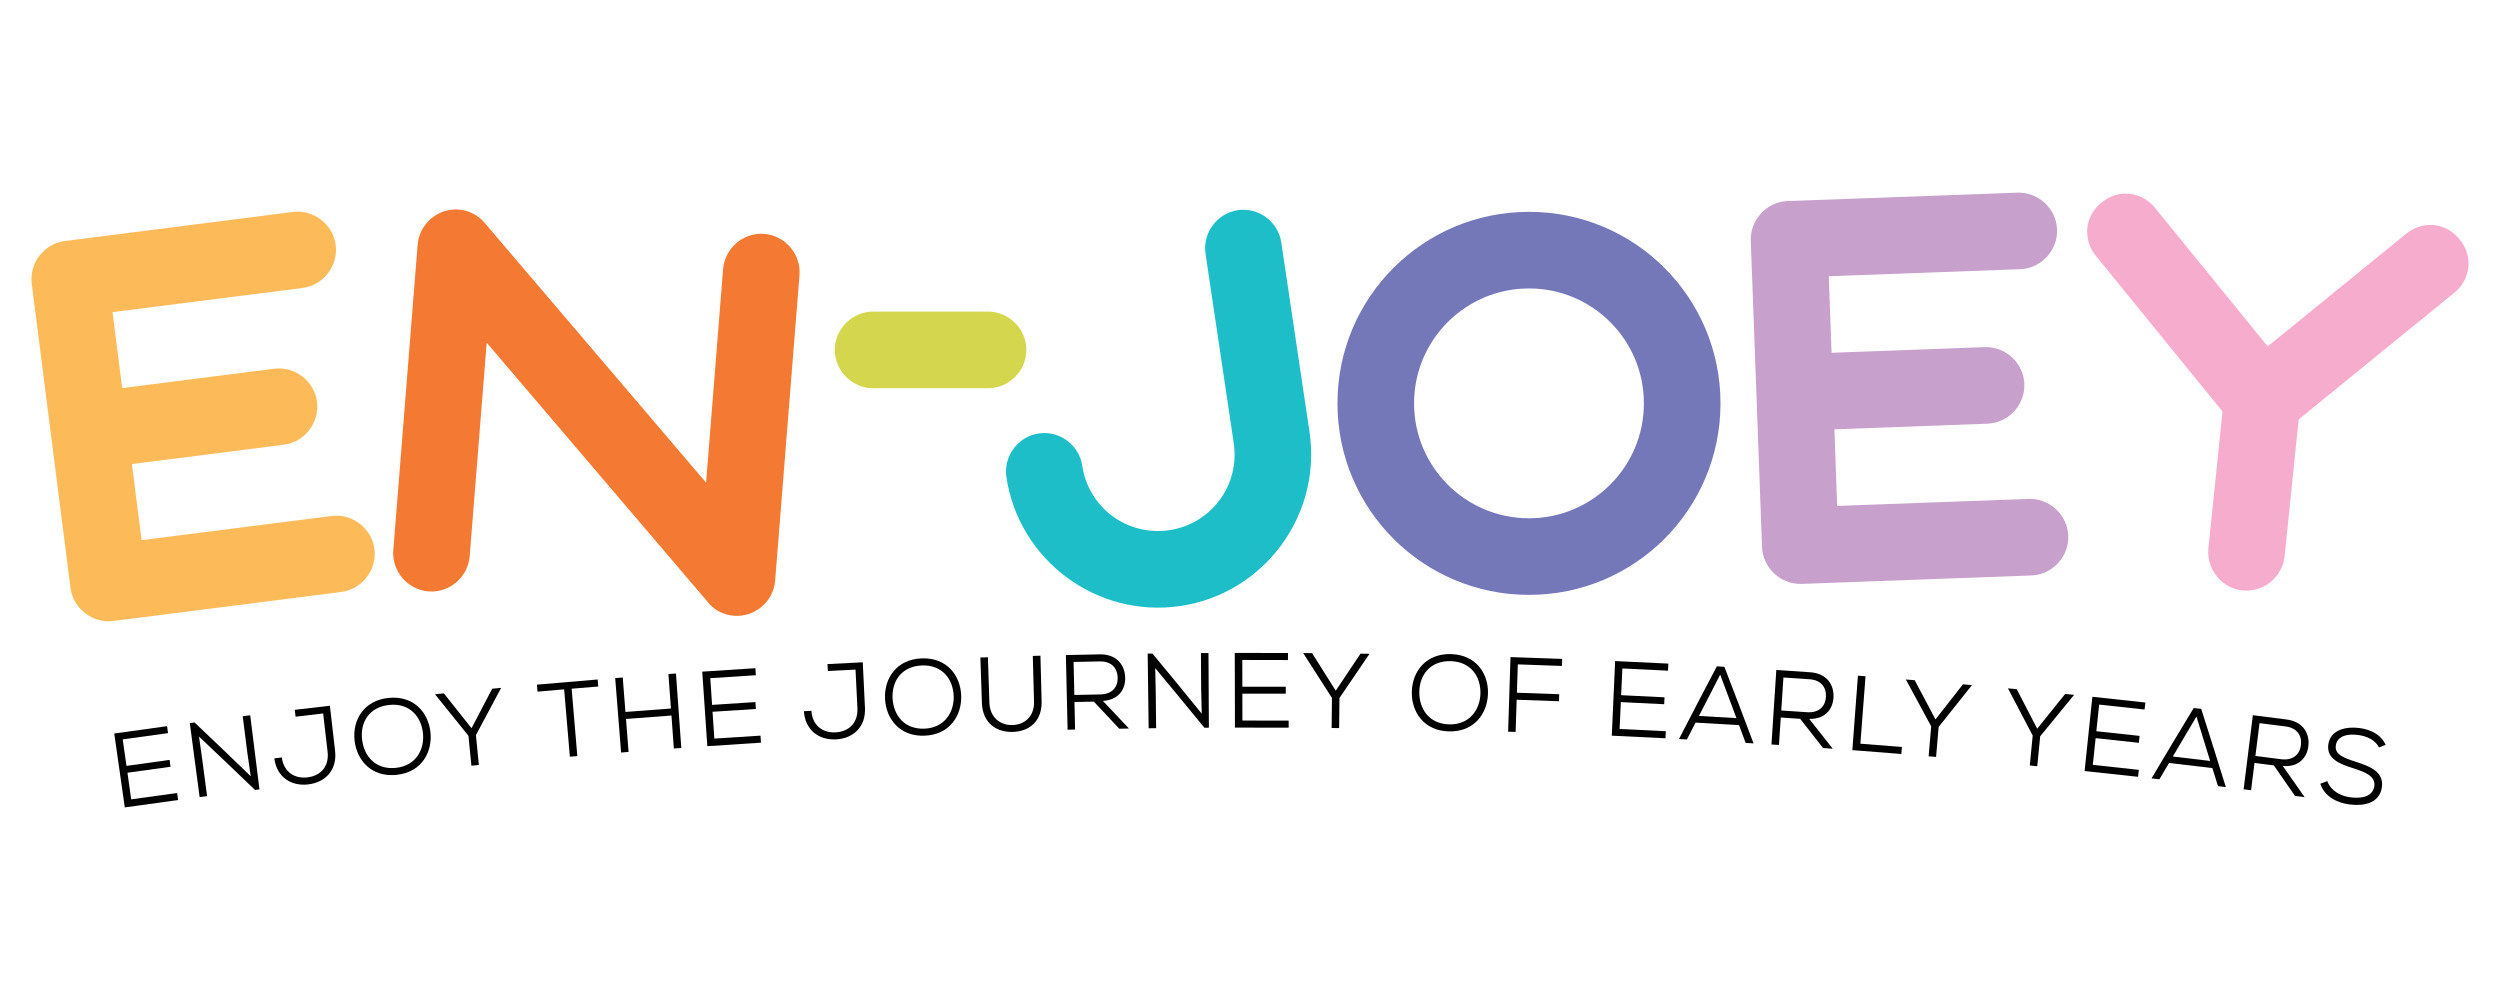 <?xml version="1.0" encoding="utf-8"?>
<!-- Generator: Adobe Illustrator 27.0.0, SVG Export Plug-In . SVG Version: 6.00 Build 0)  -->
<svg version="1.1" id="Layer_1" xmlns="http://www.w3.org/2000/svg" xmlns:xlink="http://www.w3.org/1999/xlink" x="0px" y="0px"
	 viewBox="0 0 566.93 226.77" style="enable-background:new 0 0 566.93 226.77;" xml:space="preserve">
<style type="text/css">
	.st0{fill:#FDBA58;}
	.st1{fill:#F47932;}
	.st2{fill:#D4D64D;}
	.st3{fill:#1EBEC8;}
	.st4{fill:#7477B8;}
	.st5{fill:#C7A0CB;}
	.st6{fill:#F6ADCD;}
	.st7{fill:#FFFFFF;}
	.st8{fill:#FAA755;}
	.st9{fill:#FAD5E5;}
	.st10{fill:#FEE7DC;}
	.st11{fill:#692E00;}
	.st12{fill:#FEDCBD;}
</style>
<g>
	<g>
		<g>
			<g>
				<path d="M40.39,181.42c-4.84,0.66-7.26,0.99-12.09,1.68c-0.79-5.58-1.59-11.18-2.39-16.76c4.79-0.68,7.19-1.02,11.98-1.67
					c0.09,0.63,0.13,0.95,0.21,1.58c-4.11,0.56-6.17,0.84-10.27,1.42c0.34,2.4,0.51,3.61,0.85,6.01c3.91-0.55,5.87-0.82,9.78-1.36
					c0.09,0.62,0.13,0.94,0.21,1.56c-3.91,0.53-5.86,0.8-9.77,1.35c0.34,2.41,0.51,3.62,0.85,6.04c4.16-0.59,6.25-0.88,10.41-1.44
					C40.26,180.47,40.31,180.78,40.39,181.42z"/>
			</g>
			<g>
				<path d="M56.86,176.04c-0.32-2.22-0.48-3.33-0.8-5.55c-0.41-3.23-0.61-4.84-1.02-8.07c0.68-0.09,1.02-0.13,1.7-0.21
					c0.84,6.72,1.26,10.08,2.1,16.8c-0.41,0.05-0.61,0.08-1.01,0.13c-5.05-4.86-7.59-7.28-12.7-12.1c0.28,1.98,0.42,2.97,0.7,4.96
					c0.45,3.42,0.68,5.12,1.13,8.54c-0.68,0.09-1.01,0.13-1.69,0.22c-0.89-6.71-1.34-10.07-2.23-16.79
					c0.43-0.06,0.64-0.09,1.07-0.14C49.25,168.7,51.8,171.14,56.86,176.04z"/>
			</g>
			<g>
				<path d="M74.81,160.04c0.47,4.11,0.71,6.16,1.18,10.26c0.48,4.21-2.07,7.1-6.1,7.58c-3.96,0.47-7.17-1.76-7.68-5.9
					c0.68-0.08,1.02-0.12,1.7-0.21c0.38,3.12,2.73,4.88,5.79,4.52c3.07-0.36,4.97-2.53,4.59-5.8c-0.4-3.48-0.61-5.22-1.01-8.7
					c-2.5,0.29-3.75,0.44-6.25,0.74c-0.07-0.62-0.11-0.94-0.19-1.56C70.03,160.59,71.63,160.41,74.81,160.04z"/>
			</g>
			<g>
				<path d="M97.62,166.12c0.43,4.41-1.93,8.97-7.66,9.59c-5.75,0.62-9.05-3.34-9.55-7.76c-0.53-4.74,2.15-9.1,7.67-9.68
					C93.85,157.67,97.18,161.62,97.62,166.12z M89.79,174.13c4.62-0.5,6.49-4.23,6.13-7.83c-0.38-3.77-3.02-6.93-7.66-6.44
					c-4.57,0.48-6.64,3.97-6.14,7.92C82.57,171.46,85.17,174.62,89.79,174.13z"/>
			</g>
			<g>
				<path d="M106.93,165.14c1.87-3.59,2.8-5.38,4.69-8.96c0.8-0.08,1.2-0.11,2-0.19c0,0.02,0,0.03,0,0.05
					c-2.29,4.26-3.43,6.39-5.69,10.65c0.26,2.72,0.4,4.07,0.66,6.79c-0.68,0.07-1.01,0.1-1.69,0.16c-0.27-2.72-0.4-4.07-0.67-6.79
					c-3-3.75-4.51-5.62-7.54-9.36c0-0.02,0-0.03-0.01-0.05c0.79-0.08,1.18-0.12,1.98-0.2C103.18,160.41,104.43,161.98,106.93,165.14
					z"/>
			</g>
			<g>
				<path d="M127.93,156.32c-2.41,0.21-3.62,0.31-6.03,0.53c-0.06-0.64-0.08-0.96-0.14-1.59c4.83-0.43,8.93-0.78,13.77-1.17
					c0.05,0.64,0.08,0.96,0.13,1.59c-2.41,0.2-3.62,0.3-6.03,0.5c0.52,6.11,0.78,9.17,1.29,15.28c-0.68,0.06-1.02,0.09-1.69,0.14
					C128.72,165.49,128.46,162.43,127.93,156.32z"/>
			</g>
			<g>
				<path d="M152.81,169.74c-0.22-2.99-0.32-4.49-0.54-7.48c-4.12,0.3-6.18,0.45-10.31,0.78c0.23,2.99,0.35,4.49,0.58,7.48
					c-0.68,0.05-1.02,0.08-1.69,0.13c-0.53-6.75-0.8-10.13-1.34-16.88c0.68-0.05,1.03-0.08,1.71-0.13c0.24,3.13,0.37,4.69,0.61,7.81
					c4.13-0.32,6.19-0.48,10.32-0.78c-0.23-3.13-0.34-4.69-0.57-7.82c0.68-0.05,1.03-0.07,1.71-0.12
					c0.48,6.76,0.73,10.13,1.21,16.89C153.82,169.67,153.49,169.69,152.81,169.74z"/>
			</g>
			<g>
				<path d="M172.56,168.42c-4.86,0.3-7.3,0.46-12.16,0.79c-0.38-5.62-0.77-11.27-1.15-16.9c4.82-0.33,7.23-0.49,12.05-0.78
					c0.04,0.64,0.06,0.96,0.1,1.59c-4.13,0.25-6.2,0.39-10.33,0.67c0.16,2.42,0.24,3.63,0.41,6.06c3.93-0.26,5.9-0.39,9.83-0.64
					c0.04,0.63,0.06,0.94,0.1,1.57c-3.93,0.24-5.9,0.37-9.83,0.63c0.16,2.43,0.25,3.65,0.41,6.08c4.19-0.28,6.28-0.42,10.47-0.67
					C172.5,167.46,172.52,167.78,172.56,168.42z"/>
			</g>
			<g>
				<path d="M195.65,150.19c0.2,4.13,0.3,6.19,0.5,10.32c0.2,4.23-2.53,6.95-6.58,7.16c-3.97,0.21-7.03-2.24-7.26-6.39
					c0.68-0.04,1.02-0.06,1.7-0.09c0.17,3.14,2.39,5.05,5.47,4.89c3.08-0.16,5.12-2.2,4.96-5.48c-0.17-3.5-0.26-5.25-0.43-8.75
					c-2.51,0.12-3.77,0.19-6.28,0.32c-0.03-0.63-0.05-0.94-0.08-1.57C190.85,150.43,192.45,150.35,195.65,150.19z"/>
			</g>
			<g>
				<path d="M217.97,157.77c0.14,4.43-2.52,8.82-8.27,9.06c-5.77,0.24-8.8-3.93-9-8.38c-0.22-4.76,2.74-8.93,8.29-9.15
					C214.78,149.08,217.83,153.25,217.97,157.77z M209.64,165.24c4.63-0.19,6.75-3.79,6.63-7.4c-0.13-3.78-2.55-7.11-7.21-6.93
					c-4.59,0.18-6.87,3.52-6.65,7.5C202.62,162.1,205.01,165.43,209.64,165.24z"/>
			</g>
			<g>
				<path d="M235.94,148.69c0.11,4.13,0.16,6.2,0.27,10.33c0.12,4.57-2.83,6.85-6.52,6.96c-3.69,0.11-6.86-1.98-7.02-6.55
					c-0.14-4.13-0.21-6.2-0.35-10.32c0.69-0.02,1.03-0.03,1.71-0.06c0.14,4.13,0.2,6.19,0.34,10.33c0.1,3.22,2.38,5.13,5.26,5.04
					c2.57-0.08,4.96-1.81,4.86-5.34c-0.11-4.13-0.17-6.2-0.28-10.33C234.91,148.72,235.26,148.71,235.94,148.69z"/>
			</g>
			<g>
				<path d="M256.02,165.21c-0.88,0.01-1.32,0.02-2.21,0.04c-2.29-2.46-3.44-3.69-5.75-6.14c-1.76,0.03-2.64,0.05-4.4,0.09
					c0.06,2.5,0.08,3.74,0.14,6.24c-0.68,0.02-1.02,0.02-1.7,0.04c-0.16-6.77-0.23-10.16-0.39-16.93c2.57-0.06,5.12-0.11,7.69-0.16
					c3.82-0.07,5.69,2.42,5.76,5.27c0.07,2.64-1.45,5.05-5.05,5.29C252.48,161.45,253.67,162.7,256.02,165.21z M243.46,150.11
					c0.07,3,0.1,4.5,0.17,7.49c2.34-0.05,3.51-0.08,5.85-0.12c2.73-0.05,4.02-1.67,3.98-3.79c-0.04-2.13-1.38-3.75-4.03-3.7
					C247.04,150.03,245.85,150.06,243.46,150.11z"/>
			</g>
			<g>
				<path d="M272.52,161.84c-0.05-2.24-0.08-3.37-0.13-5.61c-0.02-3.25-0.03-4.88-0.05-8.13c0.69,0,1.03-0.01,1.71-0.01
					c0.04,6.77,0.05,10.16,0.09,16.93c-0.41,0-0.61,0-1.02,0.01c-4.43-5.42-6.66-8.13-11.15-13.52c0.04,2,0.07,3,0.11,5.01
					c0.04,3.44,0.06,5.17,0.1,8.61c-0.68,0.01-1.02,0.01-1.7,0.02c-0.09-6.77-0.13-10.16-0.22-16.93c0.43-0.01,0.65-0.01,1.08-0.01
					C265.85,153.64,268.08,156.37,272.52,161.84z"/>
			</g>
			<g>
				<path d="M292.23,165.02c-4.87-0.02-7.31-0.03-12.18-0.02c-0.01-5.64-0.02-11.3-0.04-16.93c4.83-0.01,7.24-0.01,12.07,0.01
					c0,0.64,0,0.96-0.01,1.6c-4.14-0.02-6.21-0.02-10.35-0.02c0,2.43,0,3.64,0.01,6.07c3.94,0,5.91,0,9.85,0.01
					c0,0.63,0,0.94-0.01,1.57c-3.94-0.02-5.91-0.02-9.84-0.01c0,2.44,0,3.66,0.01,6.1c4.2,0,6.29,0,10.49,0.02
					C292.23,164.06,292.23,164.38,292.23,165.02z"/>
			</g>
			<g>
				<path d="M302.91,156.63c2.24-3.36,3.36-5.04,5.62-8.4c0.8,0.01,1.2,0.02,2.01,0.03c0,0.02,0,0.03,0,0.05
					c-2.73,3.98-4.09,5.98-6.79,9.98c-0.03,2.73-0.05,4.09-0.07,6.82c-0.68-0.01-1.02-0.01-1.7-0.02c0.03-2.73,0.04-4.09,0.07-6.82
					c-2.58-4.05-3.88-6.08-6.49-10.12c0-0.02,0-0.03,0-0.05c0.79,0.01,1.19,0.01,1.98,0.01
					C299.7,151.52,300.77,153.22,302.91,156.63z"/>
			</g>
			<g>
				<path d="M337.43,157.36c-0.15,4.42-3.09,8.64-8.84,8.5c-5.77-0.14-8.52-4.5-8.43-8.95c0.1-4.76,3.32-8.73,8.87-8.58
					C334.81,148.49,337.59,152.84,337.43,157.36z M328.63,164.27c4.64,0.11,6.98-3.34,7.09-6.95c0.12-3.78-2.08-7.26-6.74-7.39
					c-4.59-0.12-7.09,3.06-7.12,7.05C321.83,160.67,323.99,164.15,328.63,164.27z"/>
			</g>
			<g>
				<path d="M342,165.93c0.22-6.77,0.33-10.16,0.54-16.92c4.69,0.15,7.03,0.23,11.72,0.41c-0.02,0.64-0.04,0.96-0.06,1.6
					c-4-0.15-6-0.23-10-0.36c-0.08,2.57-0.13,3.86-0.21,6.43c3.84,0.13,5.76,0.2,9.6,0.34c-0.02,0.64-0.04,0.96-0.06,1.59
					c-3.84-0.15-5.75-0.22-9.59-0.34c-0.1,2.92-0.14,4.38-0.24,7.3C343.02,165.96,342.68,165.95,342,165.93z"/>
			</g>
			<g>
				<path d="M377.68,167.42c-4.87-0.25-7.3-0.37-12.17-0.59c0.25-5.63,0.51-11.29,0.76-16.92c4.82,0.22,7.24,0.33,12.06,0.58
					c-0.03,0.64-0.05,0.96-0.08,1.6c-4.14-0.21-6.2-0.31-10.34-0.5c-0.11,2.42-0.17,3.64-0.28,6.06c3.94,0.18,5.91,0.28,9.84,0.48
					c-0.03,0.63-0.05,0.94-0.08,1.57c-3.93-0.2-5.9-0.3-9.83-0.48c-0.11,2.44-0.17,3.65-0.28,6.09c4.19,0.19,6.29,0.3,10.48,0.51
					C377.73,166.47,377.71,166.79,377.68,167.42z"/>
			</g>
			<g>
				<path d="M394.36,164.44c-3.94-0.24-5.91-0.35-9.86-0.57c-0.79,1.53-1.18,2.29-1.96,3.82c-0.72-0.04-1.08-0.06-1.79-0.1
					c3.4-6.6,5.12-9.9,8.58-16.48c0.68,0.04,1.03,0.06,1.71,0.1c2.68,6.94,4,10.42,6.62,17.37c-0.72-0.05-1.08-0.07-1.79-0.11
					C395.26,166.85,394.96,166.05,394.36,164.44z M385.27,162.36c3.4,0.19,5.1,0.29,8.51,0.49c-1.47-3.95-2.21-5.92-3.69-9.86
					C388.15,156.73,387.18,158.61,385.27,162.36z"/>
			</g>
			<g>
				<path d="M415.62,169.79c-0.88-0.06-1.32-0.1-2.2-0.16c-2.07-2.65-3.11-3.97-5.19-6.62c-1.76-0.12-2.64-0.18-4.4-0.3
					c-0.16,2.49-0.25,3.74-0.41,6.23c-0.68-0.04-1.02-0.07-1.7-0.11c0.44-6.76,0.66-10.14,1.1-16.9c2.57,0.17,5.11,0.34,7.68,0.52
					c3.81,0.26,5.47,2.91,5.28,5.76c-0.17,2.63-1.89,4.9-5.5,4.82C412.42,165.73,413.49,167.08,415.62,169.79z M404.43,153.64
					c-0.2,2.99-0.3,4.49-0.49,7.48c2.33,0.15,3.5,0.23,5.83,0.39c2.73,0.19,4.15-1.31,4.3-3.43c0.15-2.13-1.05-3.86-3.69-4.04
					C408,153.87,406.81,153.79,404.43,153.64z"/>
			</g>
			<g>
				<path d="M423.05,153.36c-0.46,6.12-0.7,9.18-1.17,15.29c3.77,0.29,5.65,0.44,9.42,0.74c-0.05,0.64-0.08,0.95-0.13,1.59
					c-4.44-0.36-6.66-0.54-11.11-0.87c0.51-6.76,0.76-10.13,1.27-16.89C422.02,153.28,422.36,153.31,423.05,153.36z"/>
			</g>
			<g>
				<path d="M438.91,163.14c2.49-3.19,3.73-4.78,6.24-7.96c0.8,0.07,1.2,0.11,2,0.18c0,0.02,0,0.03,0,0.05
					c-3.02,3.77-4.53,5.66-7.52,9.44c-0.23,2.72-0.35,4.08-0.58,6.8c-0.68-0.06-1.02-0.09-1.69-0.14c0.23-2.72,0.35-4.08,0.58-6.8
					c-2.27-4.23-3.42-6.35-5.72-10.57c0-0.02,0-0.03,0-0.05c0.79,0.06,1.19,0.1,1.98,0.16C436.08,157.8,437.03,159.58,438.91,163.14
					z"/>
			</g>
			<g>
				<path d="M461.98,165.25c2.53-3.16,3.8-4.73,6.34-7.88c0.8,0.08,1.2,0.12,2,0.2c0,0.02,0,0.03-0.01,0.05
					c-3.07,3.73-4.6,5.6-7.65,9.35c-0.27,2.72-0.4,4.07-0.67,6.79c-0.68-0.07-1.01-0.1-1.69-0.17c0.27-2.72,0.4-4.07,0.66-6.79
					c-2.22-4.26-3.34-6.39-5.59-10.65c0-0.02,0-0.03,0-0.05c0.79,0.07,1.18,0.11,1.97,0.19
					C459.22,159.88,460.15,161.67,461.98,165.25z"/>
			</g>
			<g>
				<path d="M484.85,176.16c-4.85-0.54-7.27-0.8-12.12-1.31c0.59-5.61,1.18-11.24,1.76-16.84c4.81,0.5,7.21,0.76,12.02,1.3
					c-0.07,0.64-0.11,0.95-0.18,1.59c-4.12-0.46-6.18-0.68-10.3-1.12c-0.25,2.41-0.38,3.62-0.64,6.04c3.92,0.41,5.89,0.63,9.81,1.06
					c-0.07,0.63-0.1,0.94-0.17,1.57c-3.92-0.44-5.88-0.65-9.8-1.06c-0.26,2.43-0.39,3.64-0.64,6.06c4.18,0.44,6.27,0.67,10.44,1.13
					C484.95,175.21,484.92,175.53,484.85,176.16z"/>
			</g>
			<g>
				<path d="M501.7,174.18c-3.93-0.47-5.89-0.71-9.82-1.16c-0.88,1.48-1.31,2.22-2.18,3.69c-0.72-0.08-1.07-0.12-1.79-0.2
					c3.79-6.39,5.71-9.58,9.56-15.95c0.68,0.08,1.02,0.12,1.7,0.2c2.27,7.09,3.38,10.64,5.59,17.73c-0.71-0.09-1.07-0.13-1.78-0.22
					C502.46,176.63,502.21,175.82,501.7,174.18z M492.73,171.56c3.39,0.39,5.08,0.59,8.47,1c-1.23-4.03-1.85-6.04-3.11-10.07
					C495.95,166.11,494.87,167.93,492.73,171.56z"/>
			</g>
			<g>
				<path d="M522.63,180.78c-0.88-0.12-1.32-0.17-2.19-0.29c-1.91-2.77-2.87-4.15-4.8-6.92c-1.75-0.23-2.63-0.34-4.38-0.56
					c-0.31,2.48-0.47,3.71-0.78,6.19c-0.68-0.08-1.01-0.13-1.69-0.21c0.84-6.72,1.26-10.08,2.1-16.8c2.56,0.32,5.09,0.64,7.64,0.97
					c3.8,0.49,5.29,3.23,4.94,6.06c-0.32,2.62-2.19,4.78-5.79,4.49C519.68,176.54,520.66,177.95,522.63,180.78z M512.4,163.99
					c-0.37,2.98-0.56,4.46-0.94,7.44c2.32,0.29,3.49,0.44,5.81,0.74c2.71,0.35,4.23-1.06,4.51-3.17c0.28-2.11-0.82-3.92-3.45-4.26
					C515.96,164.44,514.77,164.29,512.4,163.99z"/>
			</g>
			<g>
				<path d="M539.47,169.51c-0.77-1.72-2.8-2.56-4.58-2.82c-2.07-0.3-4.87-0.06-5.2,2.41c-0.27,1.97,1.84,2.79,4.42,3.61
					c3.26,1.04,6.55,2.28,6.03,5.83c-0.55,3.77-4.37,4.29-7.43,3.87c-2.84-0.39-5.59-1.82-6.53-4.68c0.63-0.24,0.95-0.35,1.58-0.59
					c0.87,2.31,3.13,3.38,5.17,3.66c2.07,0.29,5.1,0.14,5.5-2.53c0.33-2.26-2.13-3.21-4.71-4.03c-3.12-0.99-6.14-2.13-5.73-5.37
					c0.45-3.5,4.22-4.16,7.09-3.77c2.33,0.32,4.75,1.3,5.93,3.81C540.4,169.16,540.09,169.27,539.47,169.51z"/>
			</g>
		</g>
	</g>
	<g>
		<g>
			<g>
				<g>
					<path class="st0" d="M32.11,122.49l43.09-5.48c4.71-0.6,9.11,2.81,9.71,7.52s-2.81,9.11-7.52,9.71l-51.7,6.58
						c-4.71,0.6-9.11-2.81-9.71-7.52L7.2,64.36c-0.6-4.71,2.81-9.11,7.52-9.71l51.7-6.58c4.71-0.6,9.11,2.81,9.71,7.52
						s-2.81,9.11-7.52,9.71l-43.09,5.48l2.19,17.23l34.47-4.39c4.71-0.6,9.11,2.81,9.71,7.52c0.6,4.71-2.81,9.11-7.52,9.71
						l-34.47,4.39L32.11,122.49z"/>
				</g>
			</g>
		</g>
		<g>
			<g>
				<g>
					<path class="st1" d="M163.98,61.01c0.38-4.74,4.61-8.35,9.35-7.97c4.73,0.38,8.35,4.61,7.97,9.35l-5.52,69.28
						c-0.38,4.74-4.61,8.35-9.35,7.97c-2.16-0.17-4.4-1.17-5.88-3.06l-50.18-58.87l-3.86,48.44c-0.38,4.74-4.61,8.35-9.35,7.97
						c-4.73-0.38-8.35-4.61-7.97-9.35l5.52-69.28c0.38-4.74,4.61-8.35,9.35-7.97c2.3,0.18,4.39,1.3,5.88,3.06l50.18,58.87
						L163.98,61.01z"/>
				</g>
			</g>
		</g>
		<g>
			<g>
				<g>
					<path class="st2" d="M198,88.04c-4.75,0-8.69-3.94-8.69-8.69s3.93-8.69,8.69-8.69h26.06c4.75,0,8.69,3.94,8.69,8.69
						s-3.94,8.69-8.69,8.69H198z"/>
				</g>
			</g>
		</g>
		<g>
			<g>
				<g>
					<path class="st3" d="M235.55,98.29c4.7-0.7,9.17,2.61,9.87,7.31c1.42,9.53,10.21,16.04,19.74,14.63
						c9.53-1.42,16.04-10.21,14.62-19.74l-6.4-42.96c-0.7-4.7,2.61-9.17,7.31-9.87s9.17,2.61,9.87,7.31l6.4,42.96
						c2.82,18.93-10.32,36.67-29.25,39.49c-18.93,2.82-36.67-10.32-39.49-29.25C227.54,103.46,230.85,98.99,235.55,98.29z"/>
				</g>
			</g>
		</g>
		<g>
			<g>
				<g>
					<path class="st4" d="M346.73,48.04c24.02,0,43.43,19.41,43.43,43.43s-19.41,43.43-43.43,43.43s-43.43-19.41-43.43-43.43
						S322.7,48.04,346.73,48.04z M346.73,117.53c14.39,0,26.06-11.67,26.06-26.06s-11.67-26.06-26.06-26.06
						s-26.06,11.67-26.06,26.06S332.34,117.53,346.73,117.53z"/>
				</g>
			</g>
		</g>
		<g>
			<g>
				<g>
					<path class="st5" d="M416.62,114.73l43.41-1.59c4.75-0.17,8.83,3.61,9,8.36s-3.62,8.83-8.36,9l-52.09,1.91
						c-4.75,0.17-8.83-3.61-9-8.36l-2.55-69.45c-0.17-4.75,3.61-8.83,8.36-9l52.09-1.91c4.75-0.17,8.83,3.61,9,8.36
						c0.17,4.75-3.62,8.83-8.36,9l-43.41,1.59L415.35,80l34.72-1.28c4.75-0.17,8.83,3.61,9,8.36c0.17,4.75-3.62,8.83-8.36,9
						l-34.72,1.28L416.62,114.73z"/>
				</g>
			</g>
		</g>
		<g>
			<g>
				<g>
					<path class="st6" d="M500.8,124.37l3.2-31.05l-28.71-35.29c-1.45-1.79-2.18-4.04-1.94-6.34c0.47-4.59,4.94-8.22,9.53-7.75
						c2.3,0.24,4.36,1.4,5.81,3.19l25.56,31.42l31.42-25.56c1.79-1.45,4.05-2.18,6.34-1.94c4.59,0.47,8.22,4.94,7.75,9.53
						c-0.24,2.3-1.4,4.36-3.19,5.81l-35.29,28.71l-3.2,31.05c-0.49,4.73-4.81,8.24-9.53,7.75
						C503.83,133.41,500.31,129.1,500.8,124.37z"/>
				</g>
			</g>
		</g>
	</g>
</g>
</svg>

